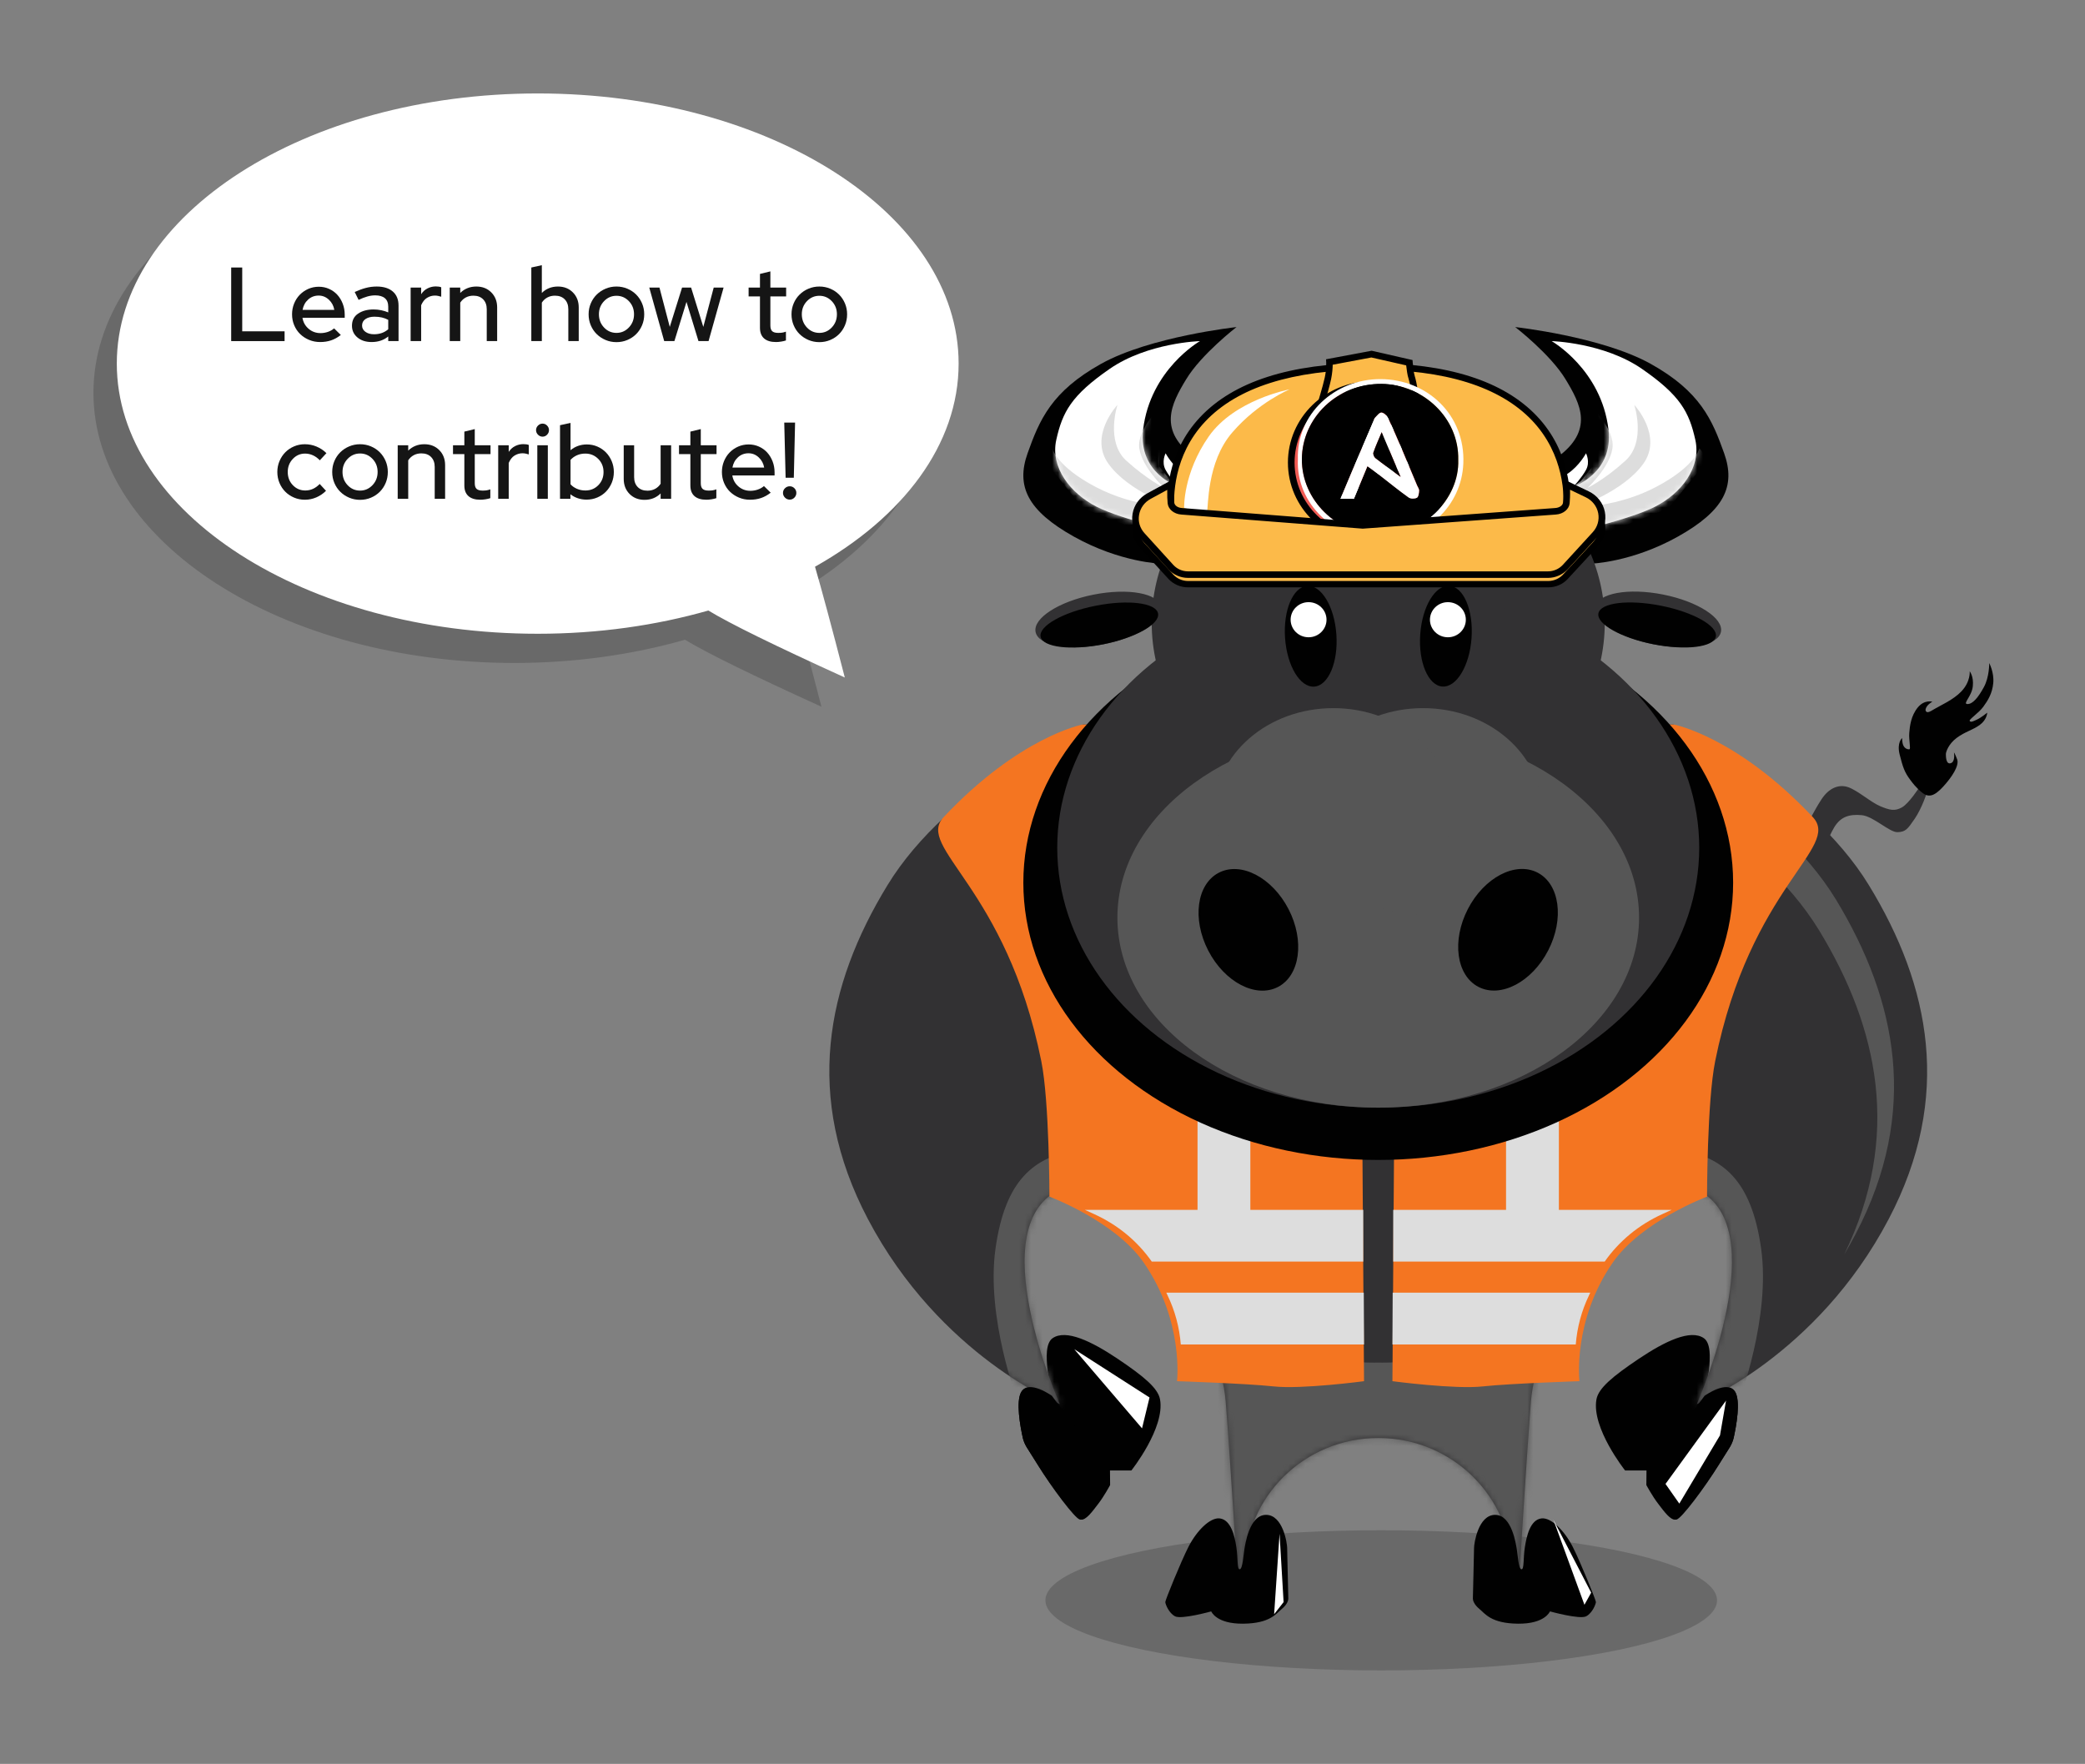 <svg xmlns="http://www.w3.org/2000/svg" xmlns:xlink="http://www.w3.org/1999/xlink" viewBox="0 0 357 302" version="1.1" viewport="0 0 400px 338px">
    <rect x="0" y="0" width="357" height="302" fill="#808080" stroke="none"/>
    <title>Ansibull-Contribute</title>
    <defs>
        <path d="M27.376,24.898 C27.376,24.898 24.065,24.038 22.038,22.692 C20.033,21.347 18.907,19.208 18.907,19.208 C18.907,19.208 18.141,20.663 18.907,22.053 C19.673,23.442 21.047,24.898 21.047,24.898 C21.047,24.898 14.177,22.648 15.056,15.15 C16.272,4.852 24.786,0 24.786,0 C24.786,0 15.844,0.243 9.313,4.763 C2.781,9.284 1.249,12.129 0.191,16.892 C-0.868,21.656 2.623,26.066 7.06,28.338 C11.497,30.609 21.993,32.925 21.993,32.925 L27.376,24.898 Z" id="path-1"/>
        <path d="M0,24.898 C0,24.898 3.311,24.038 5.338,22.692 C7.342,21.347 8.469,19.208 8.469,19.208 C8.469,19.208 9.234,20.663 8.469,22.053 C7.703,23.442 6.329,24.898 6.329,24.898 C6.329,24.898 13.198,22.648 12.32,15.15 C11.104,4.852 2.59,0 2.59,0 C2.59,0 11.532,0.243 18.063,4.763 C24.595,9.284 26.126,12.129 27.185,16.892 C28.243,21.656 24.752,26.066 20.315,28.338 C15.878,30.609 5.383,32.925 5.383,32.925 L0,24.898 Z" id="path-3"/>
        <path d="M177.992,27.492 C167.479,10.29 144.553,0 144.553,0 L43.399,0 C43.399,0 20.473,10.268 9.96,27.492 C-0.553,44.694 -4.374,63.763 6.591,84.632 C18.959,108.146 39.465,116.347 39.465,116.347 C39.465,116.347 25.651,85.321 39.85,79.476 C54.252,76.565 66.981,104.679 67.862,115.858 C68.744,127.037 69.852,145.839 69.852,145.839 L71.163,145.839 C71.141,145.439 71.141,145.039 71.141,144.617 C71.141,132.216 81.383,122.148 93.999,122.148 C106.615,122.148 116.857,132.216 116.857,144.617 C116.857,145.017 116.834,145.439 116.834,145.839 L118.145,145.839 C118.145,145.839 119.276,127.037 120.135,115.858 C121.017,104.679 133.746,76.565 148.148,79.476 C162.324,85.321 148.532,116.347 148.532,116.347 C148.532,116.347 169.062,108.168 181.406,84.632 C192.349,63.763 188.506,44.694 177.992,27.492 Z" id="path-5"/>
    </defs>
    <g id="Ansibull-Contribute" stroke="none" stroke-width="1" fill="none" fill-rule="evenodd">
        <g id="Group-25" transform="translate(16, 16)">
            <ellipse id="Oval" fill="#616161" opacity="0.75" cx="220.5" cy="258" rx="57.5" ry="12"/>
            <g id="bull-builder" transform="translate(126, 40)">
                <circle id="Oval" fill="#FFFFFF" fill-rule="nonzero" cx="93.175" cy="150.701" r="13.774"/>
                <g id="Group" transform="translate(80.212, 136.927)" fill="#231F20" fill-rule="nonzero">
                    <path d="M14.407,8.636 L18.008,17.25 L12.583,13.109 L14.407,8.636 L14.407,8.636 Z M20.79,19.221 L15.273,6.311 C15.113,5.935 14.794,5.735 14.407,5.735 C14.019,5.735 13.677,5.935 13.518,6.311 L7.454,20.483 L9.529,20.483 L11.922,14.637 L19.08,20.262 C19.376,20.483 19.581,20.594 19.855,20.594 C20.402,20.594 20.858,20.196 20.858,19.642 C20.881,19.531 20.858,19.376 20.79,19.221 L20.79,19.221 Z" id="Shape"/>
                    <path d="M14.179,0.576 C6.702,0.576 0.615,6.488 0.615,13.752 C0.615,21.015 6.702,26.927 14.179,26.927 C21.656,26.927 27.742,21.015 27.742,13.752 C27.742,6.488 21.656,0.576 14.179,0.576 L14.179,0.576 Z M14.179,27.547 C6.36,27.547 0,21.369 0,13.774 C0,6.178 6.36,0 14.179,0 C21.998,0 28.358,6.178 28.358,13.774 C28.358,21.347 21.998,27.547 14.179,27.547 L14.179,27.547 Z" id="Shape"/>
                </g>
                <g id="Group" transform="translate(33.219, 0)">
                    <path d="M23.549,40.511 C23.549,40.511 16.589,40.312 8.661,35.88 C0.734,31.447 -1.294,27.257 0.734,21.59 C2.761,15.9 4.81,11.026 13.324,6.285 C21.747,1.61 36.5,0 36.5,0 C36.5,0 30.463,4.653 27.873,8.953 C25.306,13.188 22.963,17.708 29.36,22.339 C35.734,26.971 43.752,24.412 43.752,24.412 L23.549,40.511 Z" id="Path" fill="#010101" fill-rule="nonzero"/>
                    <g transform="translate(5.453, 2.404)">
                        <g id="XMLID_00000016786572442136032720000001766681984825574545_-link" fill="#FFFFFF" fill-rule="nonzero">
                            <path d="M27.376,24.898 C27.376,24.898 24.065,24.038 22.038,22.692 C20.033,21.347 18.907,19.208 18.907,19.208 C18.907,19.208 18.141,20.663 18.907,22.053 C19.673,23.442 21.047,24.898 21.047,24.898 C21.047,24.898 14.177,22.648 15.056,15.15 C16.272,4.852 24.786,0 24.786,0 C24.786,0 15.844,0.243 9.313,4.763 C2.781,9.284 1.249,12.129 0.191,16.892 C-0.868,21.656 2.623,26.066 7.06,28.338 C11.497,30.609 21.993,32.925 21.993,32.925 L27.376,24.898 Z" id="XMLID_00000016786572442136032720000001766681984825574545_"/>
                        </g>
                        <g id="Clipped">
                            <mask id="mask-2" fill="white">
                                <use xlink:href="#path-1"/>
                            </mask>
                            <g id="XMLID_00000016786572442136032720000001766681984825574545_"/>
                            <path d="M22.804,35.703 L4.785,28.625 L-2.016,20.2 L-0.485,18.348 C-0.485,18.348 0.168,21.413 6.925,24.964 C13.682,28.514 20.326,28.382 20.326,28.382 C20.326,28.382 12.556,25.78 9.132,21.016 C5.686,16.253 10.664,10.916 10.664,10.916 C10.664,10.916 8.592,17.179 12.15,20.443 C15.709,23.685 18.682,25.14 18.682,25.14 C18.682,25.14 14.898,21.656 14.403,18.348 C13.93,15.04 18.322,10.916 18.322,10.916 L17.781,21.413 L19.808,23.971 L21.047,24.898 C21.047,24.898 24.515,26.309 27.263,26.662 C29.988,27.037 22.804,35.703 22.804,35.703 Z" id="Path" fill="#DDDDDD" fill-rule="nonzero" mask="url(#mask-2)"/>
                        </g>
                    </g>
                </g>
                <g id="Group" transform="translate(110.19, 0)">
                    <path d="M20.203,40.511 C20.203,40.511 27.162,40.312 35.09,35.88 C43.018,31.447 45.045,27.257 43.018,21.59 C40.991,15.9 38.942,11.026 30.428,6.285 C22.005,1.61 7.252,0 7.252,0 C7.252,0 13.288,4.653 15.878,8.953 C18.446,13.188 20.788,17.708 14.392,22.339 C8.018,26.971 0,24.412 0,24.412 L20.203,40.511 Z" id="Path" fill="#010101" fill-rule="nonzero"/>
                    <g transform="translate(10.901, 2.404)">
                        <g id="XMLID_00000142857179771692959280000001035502138155132576_-link" fill="#FFFFFF" fill-rule="nonzero">
                            <path d="M0,24.898 C0,24.898 3.311,24.038 5.338,22.692 C7.342,21.347 8.469,19.208 8.469,19.208 C8.469,19.208 9.234,20.663 8.469,22.053 C7.703,23.442 6.329,24.898 6.329,24.898 C6.329,24.898 13.198,22.648 12.32,15.15 C11.104,4.852 2.59,0 2.59,0 C2.59,0 11.532,0.243 18.063,4.763 C24.595,9.284 26.126,12.129 27.185,16.892 C28.243,21.656 24.752,26.066 20.315,28.338 C15.878,30.609 5.383,32.925 5.383,32.925 L0,24.898 Z" id="XMLID_00000142857179771692959280000001035502138155132576_"/>
                        </g>
                        <g id="Clipped">
                            <mask id="mask-4" fill="white">
                                <use xlink:href="#path-3"/>
                            </mask>
                            <g id="XMLID_00000142857179771692959280000001035502138155132576_"/>
                            <path d="M4.572,35.703 L22.59,28.625 L29.415,20.2 L27.883,18.348 C27.883,18.348 27.23,21.413 20.473,24.964 C13.716,28.514 7.072,28.382 7.072,28.382 C7.072,28.382 14.842,25.78 18.266,21.016 C21.712,16.253 16.734,10.916 16.734,10.916 C16.734,10.916 18.806,17.179 15.248,20.443 C11.689,23.707 8.716,25.14 8.716,25.14 C8.716,25.14 12.5,21.656 12.996,18.348 C13.491,15.04 9.077,10.916 9.077,10.916 L9.617,21.413 L7.59,23.971 L6.351,24.898 C6.351,24.898 2.883,26.309 0.135,26.662 C-2.613,27.037 4.572,35.703 4.572,35.703 Z" id="Path" fill="#DDDDDD" fill-rule="nonzero" mask="url(#mask-4)"/>
                        </g>
                    </g>
                </g>
                <path d="M187.971,79.601 C187.971,79.601 187.091,82.357 185.851,84.172 C184.61,85.987 184.272,86.435 182.896,86.48 C181.52,86.525 178.768,83.746 176.76,83.567 C174.753,83.388 173.196,83.746 172.046,85.673 C170.918,87.6 170.58,89.124 170.58,89.124 L167.715,84.688 C167.715,84.688 168.64,82.761 169.881,80.856 C171.121,78.951 172.836,78.19 174.505,78.795 C176.196,79.422 178.339,81.371 179.963,82.044 C181.587,82.716 182.422,82.917 183.64,82.245 C184.858,81.573 186.663,78.75 186.663,78.75 L187.971,79.601 Z" id="Path" fill="#323133" fill-rule="nonzero"/>
                <g id="Group" transform="translate(131.256, 172.577)" fill-rule="nonzero">
                    <path d="M18.49,10.45 C18.49,10.45 20.785,2.136 18.49,0.544 C16.196,-1.048 11.81,1.075 7.356,4.06 C2.88,7.067 0.428,9.101 0.091,11.024 C-0.787,15.911 4.994,23.185 4.994,23.185 L8.661,23.185 L8.638,25.684 C8.638,25.684 9.628,27.541 10.663,28.89 C11.697,30.239 12.777,31.742 13.632,31.588 C14.487,31.433 18.58,26.06 20.965,22.279 L22.922,19.205 C23.214,18.719 23.439,18.21 23.574,17.658 C24.001,15.756 24.856,11.29 23.799,9.698 C22.427,7.686 18.49,10.45 18.49,10.45 Z" id="Path" fill="#010101"/>
                    <polygon id="Path" fill="#FFFFFF" points="22.247 11.29 11.697 25.529 14.104 28.89 21.19 17.238"/>
                </g>
                <g id="Group" transform="translate(32.409, 172.577)" fill-rule="nonzero">
                    <path d="M5.816,10.45 C5.816,10.45 3.522,2.136 5.816,0.544 C8.111,-1.048 12.497,1.075 16.951,4.06 C21.427,7.067 23.879,9.101 24.216,11.024 C25.093,15.911 19.312,23.185 19.312,23.185 L15.646,23.185 L15.668,25.684 C15.668,25.684 14.679,27.541 13.644,28.89 C12.609,30.239 11.53,31.742 10.675,31.588 C9.82,31.433 5.726,26.06 3.342,22.279 L1.385,19.205 C1.093,18.719 0.868,18.21 0.733,17.658 C0.305,15.756 -0.549,11.29 0.508,9.698 C1.88,7.686 5.816,10.45 5.816,10.45 Z" id="Path" fill="#010101"/>
                    <polygon id="Path" fill="#FFFFFF" points="22.416 10.693 21.134 15.977 9.528 2.423"/>
                </g>
                <g id="Group" transform="translate(0, 68.058)">
                    <g id="XMLID_00000132810157011928972590000014050002531829369482_-link" fill="#323133" fill-rule="nonzero">
                        <path d="M177.992,27.492 C167.479,10.29 144.553,0 144.553,0 L43.399,0 C43.399,0 20.473,10.268 9.96,27.492 C-0.553,44.694 -4.374,63.763 6.591,84.632 C18.959,108.146 39.465,116.347 39.465,116.347 C39.465,116.347 25.651,85.321 39.85,79.476 C54.252,76.565 66.981,104.679 67.862,115.858 C68.744,127.037 69.852,145.839 69.852,145.839 L71.163,145.839 C71.141,145.439 71.141,145.039 71.141,144.617 C71.141,132.216 81.383,122.148 93.999,122.148 C106.615,122.148 116.857,132.216 116.857,144.617 C116.857,145.017 116.834,145.439 116.834,145.839 L118.145,145.839 C118.145,145.839 119.276,127.037 120.135,115.858 C121.017,104.679 133.746,76.565 148.148,79.476 C162.324,85.321 148.532,116.347 148.532,116.347 C148.532,116.347 169.062,108.168 181.406,84.632 C192.349,63.763 188.506,44.694 177.992,27.492 Z" id="XMLID_00000132810157011928972590000014050002531829369482_"/>
                    </g>
                    <g id="Clipped">
                        <mask id="mask-6" fill="white">
                            <use xlink:href="#path-5"/>
                        </mask>
                        <g id="XMLID_00000132810157011928972590000014050002531829369482_"/>
                        <path d="M159.543,89.699 C157.87,77.854 152.919,74.053 145.458,72.764 C135.555,71.031 126.172,83.054 124.25,85.499 C122.328,87.944 119.412,94.878 118.643,96.656 C117.852,98.412 117.467,102.545 110.232,106.146 C103.517,109.48 94.7,109.257 94.021,109.235 L94.021,109.235 C94.021,109.235 94.021,109.235 93.999,109.235 C93.976,109.235 93.976,109.235 93.976,109.235 L93.976,109.235 C93.275,109.257 84.458,109.48 77.765,106.146 C70.508,102.545 70.123,98.412 69.355,96.656 C68.563,94.9 65.647,87.944 63.748,85.499 C61.848,83.054 52.466,71.053 42.54,72.764 C35.056,74.053 30.128,77.854 28.454,89.699 C26.781,101.545 32.253,115.836 32.253,115.836 L33.157,157.241 L93.976,157.241 L94.021,157.241 L154.84,157.241 L155.745,115.836 C155.745,115.836 161.216,101.545 159.543,89.699 Z" id="Path" fill="#565656" fill-rule="nonzero" mask="url(#mask-6)"/>
                    </g>
                </g>
                <path d="M136.117,75.787 C136.117,75.787 159.002,86.073 169.497,103.326 C179.676,120.067 183.603,138.589 173.763,158.803 C174.44,157.668 175.095,156.488 175.726,155.286 C186.673,134.381 182.836,115.28 172.364,98.027 C161.869,80.796 138.983,70.489 138.983,70.489 L136.117,75.787 Z" id="Path" fill="#565656" fill-rule="nonzero"/>
                <path d="M43.321,68.058 C43.321,68.058 32.542,70.129 19.586,83.889 C14.645,89.144 30.274,95.735 36.292,125.682 C37.685,132.562 37.685,148.883 37.685,148.883 C37.685,148.883 48.912,153.069 53.83,160.172 C60.746,170.169 59.534,180.479 59.534,180.479 C59.534,180.479 71.233,180.857 76.038,181.369 C80.844,181.904 91.555,180.479 91.555,180.479 L90.769,68.125 L43.321,68.058 Z" id="Path" fill="#F47521" fill-rule="nonzero"/>
                <g id="Group" transform="translate(43.752, 104.518)" fill="#DDDDDD" fill-rule="nonzero">
                    <polygon id="Rectangle" transform="translate(23.815, 25.136) rotate(-90) translate(-23.815, -25.136)" points="-1.322 20.615 48.951 20.615 48.951 29.658 -1.322 29.658"/>
                    <path d="M47.667,55.478 L11.451,55.478 L11.451,55.478 C9.02,52 5.635,49.191 1.613,47.363 L0,46.627 L47.667,46.627 L47.667,55.478 Z" id="Path"/>
                    <path d="M47.803,69.679 L16.427,69.679 L16.427,69.679 C16.199,66.758 15.427,63.882 14.155,61.252 L13.95,60.806 L47.757,60.806 L47.803,69.679 Z" id="Path"/>
                </g>
                <path d="M144.65,68.058 C144.65,68.058 155.428,70.129 168.385,83.889 C173.325,89.144 157.696,95.735 151.678,125.682 C150.286,132.562 150.286,148.883 150.286,148.883 C150.286,148.883 139.059,153.069 134.141,160.172 C127.225,170.169 128.437,180.479 128.437,180.479 C128.437,180.479 116.738,180.857 111.933,181.369 C107.127,181.904 96.416,180.479 96.416,180.479 L97.202,68.125 L144.65,68.058 Z" id="Path" fill="#F47521" fill-rule="nonzero"/>
                <g id="Group" transform="translate(96.416, 104.518)" fill="#DDDDDD" fill-rule="nonzero">
                    <polygon id="Rectangle" transform="translate(23.977, 25.134) rotate(-90) translate(-23.977, -25.134)" points="-1.156 20.61 49.111 20.61 49.111 29.657 -1.156 29.657"/>
                    <path d="M0.136,55.479 L36.347,55.479 L36.347,55.479 C38.779,52.002 42.166,49.193 46.189,47.365 L47.803,46.629 L0.136,46.629 L0.136,55.479 Z" id="Path"/>
                    <path d="M0,69.679 L31.391,69.679 L31.391,69.679 C31.619,66.759 32.391,63.883 33.664,61.253 L33.869,60.807 L0.045,60.807 L0,69.679 Z" id="Path"/>
                </g>
                <g id="Group" transform="translate(33.219, 13.774)" fill-rule="nonzero">
                    <ellipse id="Oval" fill="#010101" cx="60.766" cy="81.351" rx="60.766" ry="47.474"/>
                    <ellipse id="Oval" fill="#323133" cx="60.766" cy="36.86" rx="38.787" ry="33.992"/>
                    <ellipse id="Oval" fill="#323133" cx="60.766" cy="75.361" rx="54.961" ry="44.512"/>
                    <g transform="translate(16.107, 51.469)" fill="#565656" id="Oval">
                        <ellipse cx="44.66" cy="35.871" rx="44.66" ry="32.533"/>
                        <g transform="translate(16.626, 0)">
                            <ellipse cx="35.714" cy="17.659" rx="20.353" ry="17.659"/>
                            <ellipse cx="20.353" cy="17.659" rx="20.353" ry="17.659"/>
                        </g>
                    </g>
                    <g transform="translate(26.602, 76.077)" fill="#010101" id="Oval">
                        <ellipse transform="translate(56.386, 13.337) rotate(-62.658) translate(-56.386, -13.337)" cx="56.386" cy="13.337" rx="11.014" ry="7.736"/>
                        <ellipse transform="translate(11.931, 13.352) rotate(-27.341) translate(-11.931, -13.352)" cx="11.931" cy="13.352" rx="7.736" ry="11.014"/>
                    </g>
                    <path d="M59.185,4.482 C59.072,2.912 60.653,1.52 62.687,1.41 C63.703,1.343 64.629,1.608 65.33,2.073 C64.855,0.769 62.89,-0.138 60.608,0.017 C58.033,0.172 56.045,1.586 56.158,3.156 C56.248,4.437 57.694,5.432 59.614,5.675 C59.366,5.322 59.208,4.924 59.185,4.482 Z" id="Path" fill="#323133"/>
                    <g transform="translate(1.252, 29.883)" id="Oval">
                        <g transform="translate(95.831, -0)">
                            <ellipse fill="#323133" transform="translate(11.604, 6.388) rotate(-78.779) translate(-11.604, -6.388)" cx="11.604" cy="6.388" rx="4.336" ry="10.97"/>
                            <ellipse fill="#010101" transform="translate(11.435, 7.347) rotate(-78.779) translate(-11.435, -7.347)" cx="11.435" cy="7.347" rx="3.363" ry="10.248"/>
                        </g>
                        <g transform="translate(-0, 0.02)">
                            <ellipse fill="#323133" transform="translate(11.604, 6.388) rotate(-11.221) translate(-11.604, -6.388)" cx="11.604" cy="6.388" rx="10.97" ry="4.336"/>
                            <ellipse fill="#010101" transform="translate(11.76, 7.338) rotate(-11.221) translate(-11.76, -7.338)" cx="11.76" cy="7.338" rx="10.248" ry="3.363"/>
                        </g>
                    </g>
                    <g transform="translate(44.209, 30.22)" id="Oval">
                        <g transform="translate(23.145, -0)">
                            <ellipse fill="#010101" transform="translate(4.997, 8.929) rotate(-86.001) translate(-4.997, -8.929)" cx="4.997" cy="8.929" rx="8.643" ry="4.405"/>
                            <ellipse fill="#FFFFFF" cx="5.34" cy="6.11" rx="3.072" ry="3.006"/>
                        </g>
                        <g transform="translate(-0, 0.013)">
                            <ellipse fill="#010101" transform="translate(4.997, 8.929) rotate(-3.999) translate(-4.997, -8.929)" cx="4.997" cy="8.929" rx="4.405" ry="8.643"/>
                            <ellipse fill="#FFFFFF" cx="4.63" cy="6.096" rx="3.072" ry="3.006"/>
                        </g>
                    </g>
                </g>
                <path d="M121.933,203.973 C123.591,203.778 125.877,206.08 127.289,208.838 C128.633,211.488 131.255,217.96 131.255,218.286 C131.255,218.611 130.673,220.175 129.575,220.74 C128.454,221.304 123.389,219.893 123.389,219.893 C123.389,219.893 122.56,222.043 117.921,221.999 C113.282,221.956 112.274,220.262 111.31,219.48 C110.347,218.676 110.19,217.981 110.19,217.699 C110.19,217.417 110.391,209.772 110.391,209.012 C110.391,208.252 111.109,203.365 114,203.365 C116.89,203.365 117.585,208.512 117.72,209.316 C117.854,210.119 118.011,212.639 118.504,212.682 C118.997,212.726 118.795,210.814 119.087,208.925 C119.378,207.057 119.983,204.212 121.933,203.973 Z" id="Path" fill="#010101" fill-rule="nonzero"/>
                <path d="M66.848,203.973 C65.19,203.778 62.904,206.08 61.492,208.838 C60.148,211.488 57.526,217.96 57.526,218.286 C57.526,218.611 58.108,220.175 59.206,220.74 C60.327,221.304 65.392,219.893 65.392,219.893 C65.392,219.893 66.221,222.043 70.86,221.999 C75.499,221.956 76.507,220.262 77.471,219.48 C78.434,218.676 78.591,217.981 78.591,217.699 C78.591,217.417 78.39,209.772 78.39,209.012 C78.39,208.252 77.672,203.365 74.781,203.365 C71.891,203.365 71.196,208.512 71.061,209.316 C70.927,210.119 70.77,212.639 70.277,212.682 C69.784,212.726 69.986,210.814 69.694,208.925 C69.425,207.057 68.798,204.212 66.848,203.973 Z" id="Path" fill="#010101" fill-rule="nonzero"/>
                <polygon id="Path" fill="#FFFFFF" fill-rule="nonzero" points="77.089 206.606 77.781 218.301 76.161 220.38"/>
                <polygon id="Path" fill="#FFFFFF" fill-rule="nonzero" points="130.445 216.682 129.292 218.759 123.964 204.175"/>
                <path d="M187.029,79.635 C188.158,80.606 189.15,80.385 190.694,78.708 C192.239,77.031 193.484,75.09 193.115,74.031 C192.723,72.971 192.562,72.839 192.562,72.839 C192.562,72.839 192.838,74.428 192.008,74.67 C191.179,74.935 191.179,73.457 191.179,73.104 C191.179,72.751 191.617,71.383 193.046,70.324 C194.475,69.264 195.789,69 197.011,68.095 C198.233,67.19 198.256,66.021 198.256,66.021 C198.256,66.021 197.242,66.859 196.527,67.19 C195.789,67.543 195.42,67.698 195.259,67.433 C195.075,67.19 196.804,66.087 197.588,65.006 C198.371,63.925 199.132,62.733 199.294,60.924 C199.455,59.114 198.602,57.526 198.602,57.526 C198.602,57.526 198.648,59.887 197.68,61.652 C196.711,63.439 195.766,64.564 194.867,64.542 C193.991,64.52 195.605,63.241 195.789,61.519 C195.974,59.798 195.259,58.938 195.259,58.938 C195.259,58.938 195.444,60.681 193.83,62.38 C192.47,63.814 190.233,64.785 189.242,65.381 C188.251,65.999 187.974,66.043 187.767,65.778 C187.559,65.513 187.859,64.917 188.274,64.564 C188.689,64.211 188.873,64.145 188.873,64.145 C188.873,64.145 187.513,63.726 186.36,65.138 C185.208,66.55 185,68.293 184.908,69.507 C184.816,70.721 185.208,72.243 184.931,72.287 C184.631,72.331 184.124,72.155 183.893,71.625 C183.663,71.118 183.686,70.368 183.686,70.368 C183.686,70.368 182.741,71.14 183.271,73.214 C183.801,75.266 184.055,76.171 185.092,77.539 C186.107,78.951 187.029,79.635 187.029,79.635 Z" id="Path" fill="#010101" fill-rule="nonzero"/>
                <g id="Group" transform="translate(51.854, 4.051)" fill-rule="nonzero">
                    <g transform="translate(0, 23.428)">
                        <path d="M7.782,0.555 L2.868,3.195 C0.342,4.57 -0.249,7.809 1.662,9.895 L6.599,15.286 C7.327,16.085 8.397,16.55 9.512,16.55 L71.193,16.55 C72.308,16.55 73.377,16.085 74.105,15.286 L79.27,9.695 C81.272,7.543 80.567,4.171 77.859,2.884 L72.945,0.555 L7.782,0.555 Z" id="Path" fill="#FCBA49"/>
                        <path d="M71.239,17.083 L9.557,17.083 C8.283,17.083 7.054,16.55 6.213,15.641 L1.275,10.25 C0.251,9.14 -0.181,7.654 0.069,6.19 C0.32,4.703 1.253,3.439 2.618,2.707 L7.646,0 L73.127,0 L78.155,2.396 C79.611,3.084 80.635,4.371 80.931,5.879 C81.227,7.388 80.794,8.919 79.725,10.072 L74.56,15.663 C73.719,16.573 72.513,17.083 71.239,17.083 Z M7.942,1.109 L3.164,3.683 C2.094,4.26 1.389,5.236 1.184,6.389 C0.979,7.521 1.321,8.652 2.117,9.518 L7.054,14.909 C7.691,15.596 8.602,15.996 9.557,15.996 L71.239,15.996 C72.194,15.996 73.104,15.596 73.741,14.931 L78.906,9.34 C79.725,8.453 80.066,7.277 79.839,6.101 C79.611,4.925 78.815,3.927 77.677,3.394 L72.877,1.109 L7.942,1.109 Z" id="Shape" fill="#000000"/>
                    </g>
                    <g transform="translate(6.001, 2.108)">
                        <path d="M2.464,27.111 L33.521,29.507 L66.535,27.111 C67.536,27.044 68.31,26.445 68.378,25.691 C68.833,20.344 68.287,0.466 34.522,0.555 C0.758,0.643 0.212,20.389 0.667,25.691 C0.712,26.423 1.486,27.022 2.464,27.111 Z" id="Path" fill="#FCBA49"/>
                        <path d="M33.521,30.062 L33.476,30.062 L2.419,27.665 C1.145,27.577 0.166,26.756 0.075,25.735 C-0.175,22.829 -0.129,15.397 5.627,9.274 C11.361,3.173 21.076,0.044 34.5,0 C34.591,0 34.659,0 34.75,0 C47.992,0 57.593,3.062 63.304,9.096 C69.129,15.242 69.174,22.785 68.924,25.713 C68.833,26.734 67.854,27.555 66.558,27.643 L33.521,30.062 Z M2.51,26.556 L33.521,28.952 L66.489,26.556 C67.195,26.512 67.763,26.112 67.809,25.647 C68.059,22.851 68.014,15.707 62.508,9.873 C56.979,4.038 47.559,1.087 34.522,1.131 C21.44,1.176 11.998,4.171 6.492,10.028 C1.031,15.841 1.008,22.896 1.236,25.647 C1.259,26.112 1.805,26.49 2.51,26.556 Z" id="Shape" fill="#000000"/>
                    </g>
                    <g transform="translate(31.377, 0)">
                        <path d="M0.774,9.651 C0.774,9.651 1.82,6.256 2.139,4.726 C2.457,3.195 2.412,1.908 2.412,1.908 L9.624,0.577 L16.109,2.041 C16.109,2.041 16.245,3.882 16.518,4.592 C16.791,5.302 17.497,9.651 17.497,9.651 L0.774,9.651 L0.774,9.651 Z" id="Path" fill="#FCBA49"/>
                        <path d="M18.134,10.205 L0,10.205 L0.228,9.495 C0.228,9.451 1.274,6.123 1.593,4.615 C1.911,3.173 1.843,1.952 1.843,1.952 L1.82,1.464 L9.624,0 L16.632,1.597 L16.655,1.997 C16.7,2.485 16.837,3.882 17.019,4.393 C17.292,5.125 17.952,9.096 18.02,9.54 L18.134,10.205 Z M1.524,9.096 L16.791,9.096 C16.518,7.432 16.109,5.214 15.949,4.792 C15.745,4.237 15.608,3.106 15.54,2.507 L9.579,1.154 L2.958,2.396 C2.958,2.929 2.89,3.838 2.685,4.859 C2.457,5.968 1.866,8.009 1.524,9.096 Z" id="Shape" fill="#000000"/>
                    </g>
                    <path d="M26.963,6.611 C26.963,6.611 17.52,8.364 13.106,14.687 C8.693,21.01 8.897,26.911 8.897,26.911 C8.897,26.911 12.538,28.109 12.811,27.488 C13.084,26.867 12.697,19.102 17.156,13.977 C21.593,8.83 26.963,6.611 26.963,6.611 Z" id="Path" fill="#FFFFFF"/>
                    <g transform="translate(26.667, 5.236)">
                        <ellipse id="Oval" fill="#F15D56" cx="14.266" cy="13.91" rx="13.697" ry="13.356"/>
                        <path d="M14.266,27.821 C6.393,27.821 0,21.587 0,13.91 C0,6.234 6.393,0 14.266,0 C22.138,0 28.531,6.234 28.531,13.91 C28.531,21.587 22.115,27.821 14.266,27.821 Z M14.266,1.109 C7.03,1.109 1.138,6.855 1.138,13.91 C1.138,20.965 7.03,26.711 14.266,26.711 C21.501,26.711 27.394,20.965 27.394,13.91 C27.394,6.855 21.501,1.109 14.266,1.109 Z" id="Shape" fill="#000000"/>
                    </g>
                    <g transform="translate(32.463, 10.975)" fill="#FFFFFF">
                        <path d="M2.508,16.336 C1.849,16.336 1.212,16.092 0.734,15.626 C-0.245,14.672 -0.245,13.119 0.734,12.165 L7.013,6.042 C6.877,5.465 6.831,4.866 6.922,4.245 C7.218,2.026 9.038,0.296 11.314,0.029 C11.996,-0.037 12.679,0.007 13.339,0.185 C13.566,0.251 13.748,0.429 13.816,0.651 C13.885,0.872 13.816,1.116 13.634,1.272 L11.405,3.424 L11.518,5.154 L12.997,5.443 L15.545,2.958 C15.705,2.803 15.955,2.736 16.183,2.78 C16.41,2.825 16.592,2.98 16.66,3.202 C16.911,3.89 17.002,4.6 16.933,5.332 C16.706,7.75 14.658,9.658 12.178,9.769 C11.587,9.791 11.018,9.724 10.449,9.569 L4.283,15.581 C3.805,16.07 3.168,16.336 2.508,16.336 Z M11.905,0.895 C11.746,0.895 11.587,0.895 11.405,0.917 C9.539,1.139 8.06,2.536 7.81,4.378 C7.741,4.955 7.787,5.509 7.946,6.064 L8.014,6.308 L1.371,12.786 C0.757,13.385 0.757,14.383 1.371,14.982 C1.667,15.271 2.076,15.448 2.508,15.448 C2.941,15.448 3.328,15.293 3.646,14.982 L10.221,8.571 L10.494,8.66 C11.018,8.859 11.587,8.926 12.133,8.904 C14.158,8.793 15.841,7.24 16.023,5.265 C16.069,4.799 16.023,4.333 15.91,3.867 L13.293,6.419 L10.654,5.886 L10.472,3.069 L12.701,0.917 C12.406,0.917 12.155,0.895 11.905,0.895 Z" id="Shape"/>
                        <ellipse id="Oval" cx="2.577" cy="14.029" rx="1" ry="1"/>
                    </g>
                </g>
                <path d="M47.781,195.743 L47.803,198.247 C47.803,198.247 46.831,200.109 45.814,201.46 C44.797,202.812 43.737,204.319 42.897,204.164 C42.057,204.009 38.035,198.624 35.692,194.834 L33.77,191.754 C33.482,191.266 33.261,190.757 33.129,190.203 C32.709,188.297 31.869,183.82 32.908,182.225 C34.256,180.208 38.101,182.978 38.101,182.978 L47.781,195.743 Z" id="Path" fill="#010101" fill-rule="nonzero"/>
                <g id="Group" transform="translate(140.168, 181.489)" fill-rule="nonzero">
                    <path d="M0.022,14.254 L0,16.758 C0,16.758 0.972,18.62 1.989,19.971 C3.006,21.323 4.066,22.83 4.906,22.675 C5.746,22.52 9.768,17.135 12.111,13.345 L14.033,10.265 C14.321,9.777 14.542,9.268 14.674,8.713 C15.094,6.808 15.934,2.331 14.895,0.735 C13.547,-1.281 9.702,1.489 9.702,1.489 L0.022,14.254 Z" id="Path" fill="#010101"/>
                    <polygon id="Path" fill="#FFFFFF" points="13.37 2.309 3.006 16.581 5.37 19.949 12.332 8.27"/>
                </g>
                <g id="Group" transform="translate(80.212, 8.912)" fill-rule="nonzero">
                    <path d="M0.013,13.718 C-0.239,5.999 6.341,-0.044 14.201,0 C22.037,0.023 28.709,6.021 28.343,14.468 C28.046,21.547 22.175,27.656 13.767,27.546 C6.41,27.414 -0.33,21.437 0.013,13.718 Z M27.475,13.828 C27.635,6.551 21.329,0.905 14.384,0.816 C6.753,0.728 0.744,6.617 0.698,13.674 C0.652,20.731 6.661,26.465 13.652,26.686 C21.489,26.951 27.704,20.467 27.475,13.828 Z" id="Shape" fill="#FFFFFF"/>
                    <path d="M27.475,13.828 C27.704,20.467 21.512,26.951 13.652,26.708 C6.684,26.487 0.652,20.731 0.698,13.696 C0.744,6.617 6.753,0.75 14.384,0.839 C21.329,0.883 27.635,6.551 27.475,13.828 Z M9.608,20.489 C10.362,18.658 11.116,16.85 11.939,14.887 C12.739,15.482 13.47,16.012 14.201,16.563 C15.8,17.798 17.354,19.077 18.999,20.246 C19.319,20.489 20.05,20.489 20.415,20.29 C20.689,20.136 20.781,19.496 20.781,19.077 C20.804,18.791 20.552,18.482 20.438,18.195 C19.57,16.144 18.725,14.093 17.856,12.042 C17.08,10.234 16.303,8.403 15.457,6.639 C15.252,6.22 14.726,5.735 14.338,5.712 C13.995,5.69 13.584,6.264 13.241,6.595 C13.104,6.749 13.058,6.97 12.967,7.168 C11.756,10.013 10.545,12.836 9.334,15.681 C8.672,17.247 8.009,18.835 7.324,20.467 C8.169,20.489 8.877,20.489 9.608,20.489 Z" id="Shape" fill="#000000"/>
                    <path d="M9.608,20.489 C8.877,20.489 8.169,20.489 7.301,20.489 C7.986,18.857 8.649,17.269 9.311,15.703 C10.522,12.858 11.733,10.035 12.944,7.19 C13.036,6.992 13.081,6.749 13.218,6.617 C13.561,6.264 13.972,5.712 14.315,5.735 C14.726,5.757 15.252,6.242 15.435,6.661 C16.28,8.447 17.057,10.256 17.834,12.064 C18.702,14.115 19.547,16.166 20.415,18.217 C20.53,18.504 20.781,18.813 20.758,19.099 C20.735,19.518 20.667,20.158 20.392,20.312 C20.027,20.511 19.296,20.511 18.976,20.268 C17.331,19.099 15.777,17.82 14.178,16.585 C13.47,16.034 12.739,15.504 11.916,14.909 C11.116,16.872 10.362,18.68 9.608,20.489 Z M17.605,16.739 C16.463,14.027 15.435,11.645 14.361,9.087 C13.835,10.322 13.333,11.424 12.944,12.571 C12.853,12.836 13.058,13.343 13.287,13.52 C14.612,14.556 15.983,15.527 17.605,16.739 Z" id="Shape" fill="#FFFFFF"/>
                    <path d="M17.605,16.739 C15.983,15.527 14.612,14.556 13.287,13.52 C13.058,13.343 12.853,12.836 12.944,12.571 C13.333,11.424 13.858,10.322 14.361,9.087 C15.457,11.645 16.463,14.027 17.605,16.739 Z" id="Path" fill="#000000"/>
                </g>
                <g id="Group" transform="translate(51.854, 25.927)" fill-rule="nonzero">
                    <path d="M77.861,2.683 L74.359,1.006 C74.428,2.303 74.382,3.398 74.314,4.181 C74.246,4.941 73.472,5.545 72.472,5.612 L39.477,8.027 L8.437,5.612 C7.46,5.545 6.687,4.941 6.618,4.181 C6.55,3.398 6.505,2.281 6.596,0.984 L2.866,3.018 C0.342,4.405 -0.249,7.669 1.661,9.771 L6.596,15.204 C7.323,16.008 8.392,16.478 9.506,16.478 L71.153,16.478 C72.267,16.478 73.336,16.008 74.064,15.204 L79.226,9.569 C81.249,7.378 80.567,3.98 77.861,2.683 Z" id="Path" fill="#FCBA49"/>
                    <path d="M71.199,17.015 L9.552,17.015 C8.278,17.015 7.05,16.478 6.209,15.561 L1.275,10.128 C0.251,9.01 -0.181,7.512 0.069,6.037 C0.319,4.539 1.252,3.264 2.616,2.526 L7.255,0 L7.187,1.006 C7.096,2.348 7.164,3.443 7.21,4.136 C7.255,4.606 7.801,5.008 8.506,5.053 L39.5,7.468 L72.449,5.053 C73.154,5.008 73.723,4.606 73.768,4.136 C73.836,3.466 73.882,2.37 73.814,1.051 L73.768,0.089 L78.157,2.191 C79.612,2.884 80.635,4.181 80.931,5.701 C81.227,7.222 80.795,8.764 79.726,9.927 L74.564,15.561 C73.677,16.478 72.472,17.015 71.199,17.015 Z M6.004,1.945 L3.162,3.488 C2.093,4.069 1.388,5.053 1.184,6.216 C0.979,7.356 1.32,8.496 2.116,9.368 L7.05,14.801 C7.687,15.494 8.597,15.897 9.552,15.897 L71.199,15.897 C72.154,15.897 73.063,15.494 73.7,14.823 L78.862,9.189 C79.68,8.295 80.021,7.11 79.794,5.925 C79.567,4.74 78.771,3.734 77.634,3.197 L74.973,1.923 C74.996,2.884 74.951,3.689 74.905,4.226 C74.814,5.254 73.836,6.081 72.54,6.171 L39.5,8.586 L39.454,8.586 L8.415,6.171 C7.141,6.081 6.164,5.254 6.073,4.226 C6.027,3.689 5.982,2.907 6.004,1.945 Z" id="Shape" fill="#000000"/>
                </g>
            </g>
            <g id="Group-21">
                <path d="M72.066,5 C32.284,5 0,25.719 0,51.252 C0,65.113 9.526,77.549 24.59,86.029 C23.467,89.88 21.765,96.204 19.487,105 C31.428,99.571 39.215,95.748 42.848,93.53 C51.782,96.08 61.663,97.509 72.066,97.509 C111.849,97.509 144.138,76.785 144.138,51.252 C144.138,25.719 111.849,5 72.066,5 Z" id="path595" fill-opacity="0.75" fill="#616161" transform="translate(72.069, 55) scale(-1, 1) translate(-72.069, -55)"/>
                <path d="M76.066,0 C36.284,0 4,20.719 4,46.252 C4,60.113 13.526,72.549 28.59,81.029 C27.467,84.88 25.765,91.204 23.487,100 C35.428,94.571 43.215,90.748 46.848,88.53 C55.782,91.08 65.663,92.509 76.066,92.509 C115.849,92.509 148.138,71.785 148.138,46.252 C148.138,20.719 115.849,0 76.066,0 Z" id="path595" fill="#FFFFFF" transform="translate(76.069, 50) scale(-1, 1) translate(-76.069, -50)"/>
                <g id="Learn-how-to-contrib" transform="translate(23.584, 29.404)" fill="#151515" fill-rule="nonzero">
                    <polygon id="Path" points="0 12.996 0 0.396 1.89 0.396 1.89 11.322 9.144 11.322 9.144 12.996"/>
                    <path d="M10.422,8.406 C10.422,7.758 10.539,7.146 10.773,6.57 C11.007,5.994 11.331,5.493 11.745,5.067 C12.159,4.641 12.645,4.305 13.203,4.059 C13.761,3.813 14.364,3.69 15.012,3.69 C15.636,3.69 16.221,3.813 16.767,4.059 C17.313,4.305 17.781,4.641 18.171,5.067 C18.561,5.493 18.87,6 19.098,6.588 C19.326,7.176 19.44,7.806 19.44,8.478 L19.44,9 L12.204,9 C12.324,9.756 12.672,10.383 13.248,10.881 C13.824,11.379 14.508,11.628 15.3,11.628 C15.744,11.628 16.17,11.556 16.578,11.412 C16.986,11.268 17.334,11.07 17.622,10.818 L18.774,11.952 C18.234,12.372 17.679,12.678 17.109,12.87 C16.539,13.062 15.912,13.158 15.228,13.158 C14.556,13.158 13.926,13.035 13.338,12.789 C12.75,12.543 12.24,12.21 11.808,11.79 C11.376,11.37 11.037,10.869 10.791,10.287 C10.545,9.705 10.422,9.078 10.422,8.406 Z M14.976,5.202 C14.28,5.202 13.68,5.43 13.176,5.886 C12.672,6.342 12.354,6.93 12.222,7.65 L17.658,7.65 C17.538,6.954 17.226,6.372 16.722,5.904 C16.218,5.436 15.636,5.202 14.976,5.202 Z" id="Shape"/>
                    <path d="M24.048,13.158 C23.052,13.158 22.242,12.897 21.618,12.375 C20.994,11.853 20.682,11.184 20.682,10.368 C20.682,9.456 21.033,8.763 21.735,8.289 C22.437,7.815 23.322,7.578 24.39,7.578 C24.834,7.578 25.269,7.623 25.695,7.713 C26.121,7.803 26.52,7.926 26.892,8.082 L26.892,7.11 C26.892,6.462 26.7,5.976 26.316,5.652 C25.932,5.328 25.38,5.166 24.66,5.166 C24.216,5.166 23.763,5.232 23.301,5.364 C22.839,5.496 22.344,5.688 21.816,5.94 L21.15,4.59 C21.798,4.29 22.428,4.059 23.04,3.897 C23.652,3.735 24.276,3.654 24.912,3.654 C26.088,3.654 27.006,3.936 27.666,4.5 C28.326,5.064 28.656,5.874 28.656,6.93 L28.656,12.996 L26.892,12.996 L26.892,12.204 C26.496,12.528 26.061,12.768 25.587,12.924 C25.113,13.08 24.6,13.158 24.048,13.158 Z M22.41,10.332 C22.41,10.776 22.602,11.136 22.986,11.412 C23.37,11.688 23.862,11.826 24.462,11.826 C24.942,11.826 25.386,11.754 25.794,11.61 C26.202,11.466 26.568,11.25 26.892,10.962 L26.892,9.36 C26.556,9.18 26.196,9.045 25.812,8.955 C25.428,8.865 25.002,8.82 24.534,8.82 C23.91,8.82 23.4,8.952 23.004,9.216 C22.608,9.48 22.41,9.852 22.41,10.332 Z" id="Shape"/>
                    <path d="M30.726,12.996 L30.726,3.834 L32.526,3.834 L32.526,4.968 C32.826,4.512 33.198,4.176 33.642,3.96 C34.086,3.744 34.548,3.636 35.028,3.636 C35.232,3.636 35.409,3.648 35.559,3.672 C35.709,3.696 35.844,3.732 35.964,3.78 L35.964,5.4 C35.82,5.352 35.652,5.307 35.46,5.265 C35.268,5.223 35.076,5.202 34.884,5.202 C34.404,5.202 33.954,5.331 33.534,5.589 C33.114,5.847 32.778,6.27 32.526,6.858 L32.526,12.996 L30.726,12.996 Z" id="Path"/>
                    <path d="M37.422,12.996 L37.422,3.834 L39.222,3.834 L39.222,4.752 C39.582,4.392 39.993,4.119 40.455,3.933 C40.917,3.747 41.424,3.654 41.976,3.654 C43.02,3.654 43.875,3.99 44.541,4.662 C45.207,5.334 45.54,6.192 45.54,7.236 L45.54,12.996 L43.758,12.996 L43.758,7.542 C43.758,6.834 43.554,6.27 43.146,5.85 C42.738,5.43 42.18,5.22 41.472,5.22 C40.992,5.22 40.56,5.322 40.176,5.526 C39.792,5.73 39.474,6.024 39.222,6.408 L39.222,12.996 L37.422,12.996 Z" id="Path"/>
                    <path d="M51.39,12.996 L51.39,3.834 L53.19,3.834 L53.19,4.752 C53.55,4.392 53.961,4.119 54.423,3.933 C54.885,3.747 55.392,3.654 55.944,3.654 C56.988,3.654 57.843,3.99 58.509,4.662 C59.175,5.334 59.508,6.192 59.508,7.236 L59.508,12.996 L57.726,12.996 L57.726,7.542 C57.726,6.834 57.522,6.27 57.114,5.85 C56.706,5.43 56.148,5.22 55.44,5.22 C54.96,5.22 54.528,5.322 54.144,5.526 C53.76,5.73 53.442,6.024 53.19,6.408 L53.19,12.996 L51.39,12.996 Z M53.19,0 L53.19,12.996 L51.39,12.996 L51.39,0.396 L53.19,0 Z" id="Shape"/>
                    <path d="M61.2,8.406 C61.2,7.746 61.323,7.125 61.569,6.543 C61.815,5.961 62.154,5.457 62.586,5.031 C63.018,4.605 63.525,4.269 64.107,4.023 C64.689,3.777 65.31,3.654 65.97,3.654 C66.63,3.654 67.251,3.777 67.833,4.023 C68.415,4.269 68.919,4.605 69.345,5.031 C69.771,5.457 70.107,5.961 70.353,6.543 C70.599,7.125 70.722,7.746 70.722,8.406 C70.722,9.078 70.599,9.705 70.353,10.287 C70.107,10.869 69.771,11.373 69.345,11.799 C68.919,12.225 68.415,12.561 67.833,12.807 C67.251,13.053 66.63,13.176 65.97,13.176 C65.31,13.176 64.689,13.053 64.107,12.807 C63.525,12.561 63.018,12.225 62.586,11.799 C62.154,11.373 61.815,10.869 61.569,10.287 C61.323,9.705 61.2,9.078 61.2,8.406 Z M68.976,8.406 C68.976,7.518 68.682,6.768 68.094,6.156 C67.506,5.544 66.798,5.238 65.97,5.238 C65.142,5.238 64.434,5.544 63.846,6.156 C63.258,6.768 62.964,7.518 62.964,8.406 C62.964,9.294 63.255,10.047 63.837,10.665 C64.419,11.283 65.13,11.592 65.97,11.592 C66.798,11.592 67.506,11.283 68.094,10.665 C68.682,10.047 68.976,9.294 68.976,8.406 Z" id="Shape"/>
                    <polygon id="Path" points="75.888 12.996 74.142 12.996 71.586 3.834 73.332 3.834 75.096 10.566 77.202 3.834 78.75 3.834 80.838 10.566 82.62 3.834 84.312 3.834 81.738 12.996 80.01 12.996 77.958 6.282"/>
                    <path d="M90.54,10.728 L90.54,5.346 L88.596,5.346 L88.596,3.834 L90.54,3.834 L90.54,1.494 L92.322,1.062 L92.322,3.834 L95.022,3.834 L95.022,5.346 L92.322,5.346 L92.322,10.314 C92.322,10.782 92.427,11.112 92.637,11.304 C92.847,11.496 93.192,11.592 93.672,11.592 C93.936,11.592 94.164,11.577 94.356,11.547 C94.548,11.517 94.758,11.46 94.986,11.376 L94.986,12.888 C94.734,12.972 94.452,13.038 94.14,13.086 C93.828,13.134 93.54,13.158 93.276,13.158 C92.388,13.158 91.71,12.951 91.242,12.537 C90.774,12.123 90.54,11.52 90.54,10.728 Z" id="Path"/>
                    <path d="M95.94,8.406 C95.94,7.746 96.063,7.125 96.309,6.543 C96.555,5.961 96.894,5.457 97.326,5.031 C97.758,4.605 98.265,4.269 98.847,4.023 C99.429,3.777 100.05,3.654 100.71,3.654 C101.37,3.654 101.991,3.777 102.573,4.023 C103.155,4.269 103.659,4.605 104.085,5.031 C104.511,5.457 104.847,5.961 105.093,6.543 C105.339,7.125 105.462,7.746 105.462,8.406 C105.462,9.078 105.339,9.705 105.093,10.287 C104.847,10.869 104.511,11.373 104.085,11.799 C103.659,12.225 103.155,12.561 102.573,12.807 C101.991,13.053 101.37,13.176 100.71,13.176 C100.05,13.176 99.429,13.053 98.847,12.807 C98.265,12.561 97.758,12.225 97.326,11.799 C96.894,11.373 96.555,10.869 96.309,10.287 C96.063,9.705 95.94,9.078 95.94,8.406 Z M103.716,8.406 C103.716,7.518 103.422,6.768 102.834,6.156 C102.246,5.544 101.538,5.238 100.71,5.238 C99.882,5.238 99.174,5.544 98.586,6.156 C97.998,6.768 97.704,7.518 97.704,8.406 C97.704,9.294 97.995,10.047 98.577,10.665 C99.159,11.283 99.87,11.592 100.71,11.592 C101.538,11.592 102.246,11.283 102.834,10.665 C103.422,10.047 103.716,9.294 103.716,8.406 Z" id="Shape"/>
                    <path d="M12.69,38.574 C13.158,38.574 13.596,38.481 14.004,38.295 C14.412,38.109 14.796,37.83 15.156,37.458 L16.236,38.628 C15.756,39.108 15.204,39.483 14.58,39.753 C13.956,40.023 13.302,40.158 12.618,40.158 C11.958,40.158 11.34,40.035 10.764,39.789 C10.188,39.543 9.69,39.21 9.27,38.79 C8.85,38.37 8.517,37.869 8.271,37.287 C8.025,36.705 7.902,36.078 7.902,35.406 C7.902,34.746 8.025,34.125 8.271,33.543 C8.517,32.961 8.85,32.457 9.27,32.031 C9.69,31.605 10.188,31.269 10.764,31.023 C11.34,30.777 11.958,30.654 12.618,30.654 C13.314,30.654 13.983,30.789 14.625,31.059 C15.267,31.329 15.828,31.704 16.308,32.184 L15.174,33.408 C14.826,33.036 14.436,32.751 14.004,32.553 C13.572,32.355 13.122,32.256 12.654,32.256 C11.826,32.256 11.124,32.562 10.548,33.174 C9.972,33.786 9.684,34.53 9.684,35.406 C9.684,36.306 9.975,37.059 10.557,37.665 C11.139,38.271 11.85,38.574 12.69,38.574 Z" id="Path"/>
                    <path d="M17.298,35.406 C17.298,34.746 17.421,34.125 17.667,33.543 C17.913,32.961 18.252,32.457 18.684,32.031 C19.116,31.605 19.623,31.269 20.205,31.023 C20.787,30.777 21.408,30.654 22.068,30.654 C22.728,30.654 23.349,30.777 23.931,31.023 C24.513,31.269 25.017,31.605 25.443,32.031 C25.869,32.457 26.205,32.961 26.451,33.543 C26.697,34.125 26.82,34.746 26.82,35.406 C26.82,36.078 26.697,36.705 26.451,37.287 C26.205,37.869 25.869,38.373 25.443,38.799 C25.017,39.225 24.513,39.561 23.931,39.807 C23.349,40.053 22.728,40.176 22.068,40.176 C21.408,40.176 20.787,40.053 20.205,39.807 C19.623,39.561 19.116,39.225 18.684,38.799 C18.252,38.373 17.913,37.869 17.667,37.287 C17.421,36.705 17.298,36.078 17.298,35.406 Z M25.074,35.406 C25.074,34.518 24.78,33.768 24.192,33.156 C23.604,32.544 22.896,32.238 22.068,32.238 C21.24,32.238 20.532,32.544 19.944,33.156 C19.356,33.768 19.062,34.518 19.062,35.406 C19.062,36.294 19.353,37.047 19.935,37.665 C20.517,38.283 21.228,38.592 22.068,38.592 C22.896,38.592 23.604,38.283 24.192,37.665 C24.78,37.047 25.074,36.294 25.074,35.406 Z" id="Shape"/>
                    <path d="M28.512,39.996 L28.512,30.834 L30.312,30.834 L30.312,31.752 C30.672,31.392 31.083,31.119 31.545,30.933 C32.007,30.747 32.514,30.654 33.066,30.654 C34.11,30.654 34.965,30.99 35.631,31.662 C36.297,32.334 36.63,33.192 36.63,34.236 L36.63,39.996 L34.848,39.996 L34.848,34.542 C34.848,33.834 34.644,33.27 34.236,32.85 C33.828,32.43 33.27,32.22 32.562,32.22 C32.082,32.22 31.65,32.322 31.266,32.526 C30.882,32.73 30.564,33.024 30.312,33.408 L30.312,39.996 L28.512,39.996 Z" id="Path"/>
                    <path d="M39.924,37.728 L39.924,32.346 L37.98,32.346 L37.98,30.834 L39.924,30.834 L39.924,28.494 L41.706,28.062 L41.706,30.834 L44.406,30.834 L44.406,32.346 L41.706,32.346 L41.706,37.314 C41.706,37.782 41.811,38.112 42.021,38.304 C42.231,38.496 42.576,38.592 43.056,38.592 C43.32,38.592 43.548,38.577 43.74,38.547 C43.932,38.517 44.142,38.46 44.37,38.376 L44.37,39.888 C44.118,39.972 43.836,40.038 43.524,40.086 C43.212,40.134 42.924,40.158 42.66,40.158 C41.772,40.158 41.094,39.951 40.626,39.537 C40.158,39.123 39.924,38.52 39.924,37.728 Z" id="Path"/>
                    <path d="M45.72,39.996 L45.72,30.834 L47.52,30.834 L47.52,31.968 C47.82,31.512 48.192,31.176 48.636,30.96 C49.08,30.744 49.542,30.636 50.022,30.636 C50.226,30.636 50.403,30.648 50.553,30.672 C50.703,30.696 50.838,30.732 50.958,30.78 L50.958,32.4 C50.814,32.352 50.646,32.307 50.454,32.265 C50.262,32.223 50.07,32.202 49.878,32.202 C49.398,32.202 48.948,32.331 48.528,32.589 C48.108,32.847 47.772,33.27 47.52,33.858 L47.52,39.996 L45.72,39.996 Z" id="Path"/>
                    <path d="M53.316,29.358 C53.016,29.358 52.755,29.247 52.533,29.025 C52.311,28.803 52.2,28.542 52.2,28.242 C52.2,27.942 52.311,27.681 52.533,27.459 C52.755,27.237 53.016,27.126 53.316,27.126 C53.616,27.126 53.874,27.237 54.09,27.459 C54.306,27.681 54.414,27.942 54.414,28.242 C54.414,28.542 54.306,28.803 54.09,29.025 C53.874,29.247 53.616,29.358 53.316,29.358 Z M54.216,30.834 L54.216,39.996 L52.416,39.996 L52.416,30.834 L54.216,30.834 Z" id="Shape"/>
                    <path d="M65.52,35.406 C65.52,36.066 65.4,36.684 65.16,37.26 C64.92,37.836 64.593,38.337 64.179,38.763 C63.765,39.189 63.27,39.525 62.694,39.771 C62.118,40.017 61.5,40.14 60.84,40.14 C60.324,40.14 59.832,40.062 59.364,39.906 C58.896,39.75 58.47,39.522 58.086,39.222 L58.086,39.996 L56.304,39.996 L56.304,27.396 L58.104,27 L58.104,31.68 C58.488,31.356 58.917,31.11 59.391,30.942 C59.865,30.774 60.366,30.69 60.894,30.69 C61.542,30.69 62.148,30.813 62.712,31.059 C63.276,31.305 63.765,31.641 64.179,32.067 C64.593,32.493 64.92,32.994 65.16,33.57 C65.4,34.146 65.52,34.758 65.52,35.406 Z M60.642,32.256 C60.114,32.256 59.634,32.352 59.202,32.544 C58.77,32.736 58.404,33 58.104,33.336 L58.104,37.512 C58.392,37.836 58.758,38.094 59.202,38.286 C59.646,38.478 60.126,38.574 60.642,38.574 C61.53,38.574 62.271,38.271 62.865,37.665 C63.459,37.059 63.756,36.312 63.756,35.424 C63.756,34.524 63.453,33.771 62.847,33.165 C62.241,32.559 61.506,32.256 60.642,32.256 Z" id="Shape"/>
                    <path d="M68.994,30.834 L68.994,36.288 C68.994,36.996 69.198,37.56 69.606,37.98 C70.014,38.4 70.572,38.61 71.28,38.61 C71.76,38.61 72.192,38.508 72.576,38.304 C72.96,38.1 73.278,37.806 73.53,37.422 L73.53,30.834 L75.33,30.834 L75.33,39.996 L73.53,39.996 L73.53,39.078 C73.17,39.438 72.759,39.711 72.297,39.897 C71.835,40.083 71.328,40.176 70.776,40.176 C69.732,40.176 68.877,39.84 68.211,39.168 C67.545,38.496 67.212,37.638 67.212,36.594 L67.212,30.834 L68.994,30.834 Z" id="Path"/>
                    <path d="M78.624,37.728 L78.624,32.346 L76.68,32.346 L76.68,30.834 L78.624,30.834 L78.624,28.494 L80.406,28.062 L80.406,30.834 L83.106,30.834 L83.106,32.346 L80.406,32.346 L80.406,37.314 C80.406,37.782 80.511,38.112 80.721,38.304 C80.931,38.496 81.276,38.592 81.756,38.592 C82.02,38.592 82.248,38.577 82.44,38.547 C82.632,38.517 82.842,38.46 83.07,38.376 L83.07,39.888 C82.818,39.972 82.536,40.038 82.224,40.086 C81.912,40.134 81.624,40.158 81.36,40.158 C80.472,40.158 79.794,39.951 79.326,39.537 C78.858,39.123 78.624,38.52 78.624,37.728 Z" id="Path"/>
                    <path d="M84.024,35.406 C84.024,34.758 84.141,34.146 84.375,33.57 C84.609,32.994 84.933,32.493 85.347,32.067 C85.761,31.641 86.247,31.305 86.805,31.059 C87.363,30.813 87.966,30.69 88.614,30.69 C89.238,30.69 89.823,30.813 90.369,31.059 C90.915,31.305 91.383,31.641 91.773,32.067 C92.163,32.493 92.472,33 92.7,33.588 C92.928,34.176 93.042,34.806 93.042,35.478 L93.042,36 L85.806,36 C85.926,36.756 86.274,37.383 86.85,37.881 C87.426,38.379 88.11,38.628 88.902,38.628 C89.346,38.628 89.772,38.556 90.18,38.412 C90.588,38.268 90.936,38.07 91.224,37.818 L92.376,38.952 C91.836,39.372 91.281,39.678 90.711,39.87 C90.141,40.062 89.514,40.158 88.83,40.158 C88.158,40.158 87.528,40.035 86.94,39.789 C86.352,39.543 85.842,39.21 85.41,38.79 C84.978,38.37 84.639,37.869 84.393,37.287 C84.147,36.705 84.024,36.078 84.024,35.406 Z M88.578,32.202 C87.882,32.202 87.282,32.43 86.778,32.886 C86.274,33.342 85.956,33.93 85.824,34.65 L91.26,34.65 C91.14,33.954 90.828,33.372 90.324,32.904 C89.82,32.436 89.238,32.202 88.578,32.202 Z" id="Shape"/>
                    <path d="M96.336,36.396 L94.932,36.396 L94.698,26.946 L96.552,26.946 L96.336,36.396 Z M95.634,37.854 C95.946,37.854 96.213,37.965 96.435,38.187 C96.657,38.409 96.768,38.676 96.768,38.988 C96.768,39.3 96.657,39.57 96.435,39.798 C96.213,40.026 95.946,40.14 95.634,40.14 C95.322,40.14 95.052,40.026 94.824,39.798 C94.596,39.57 94.482,39.3 94.482,38.988 C94.482,38.676 94.596,38.409 94.824,38.187 C95.052,37.965 95.322,37.854 95.634,37.854 Z" id="Shape"/>
                </g>
            </g>
        </g>
    </g>
</svg>